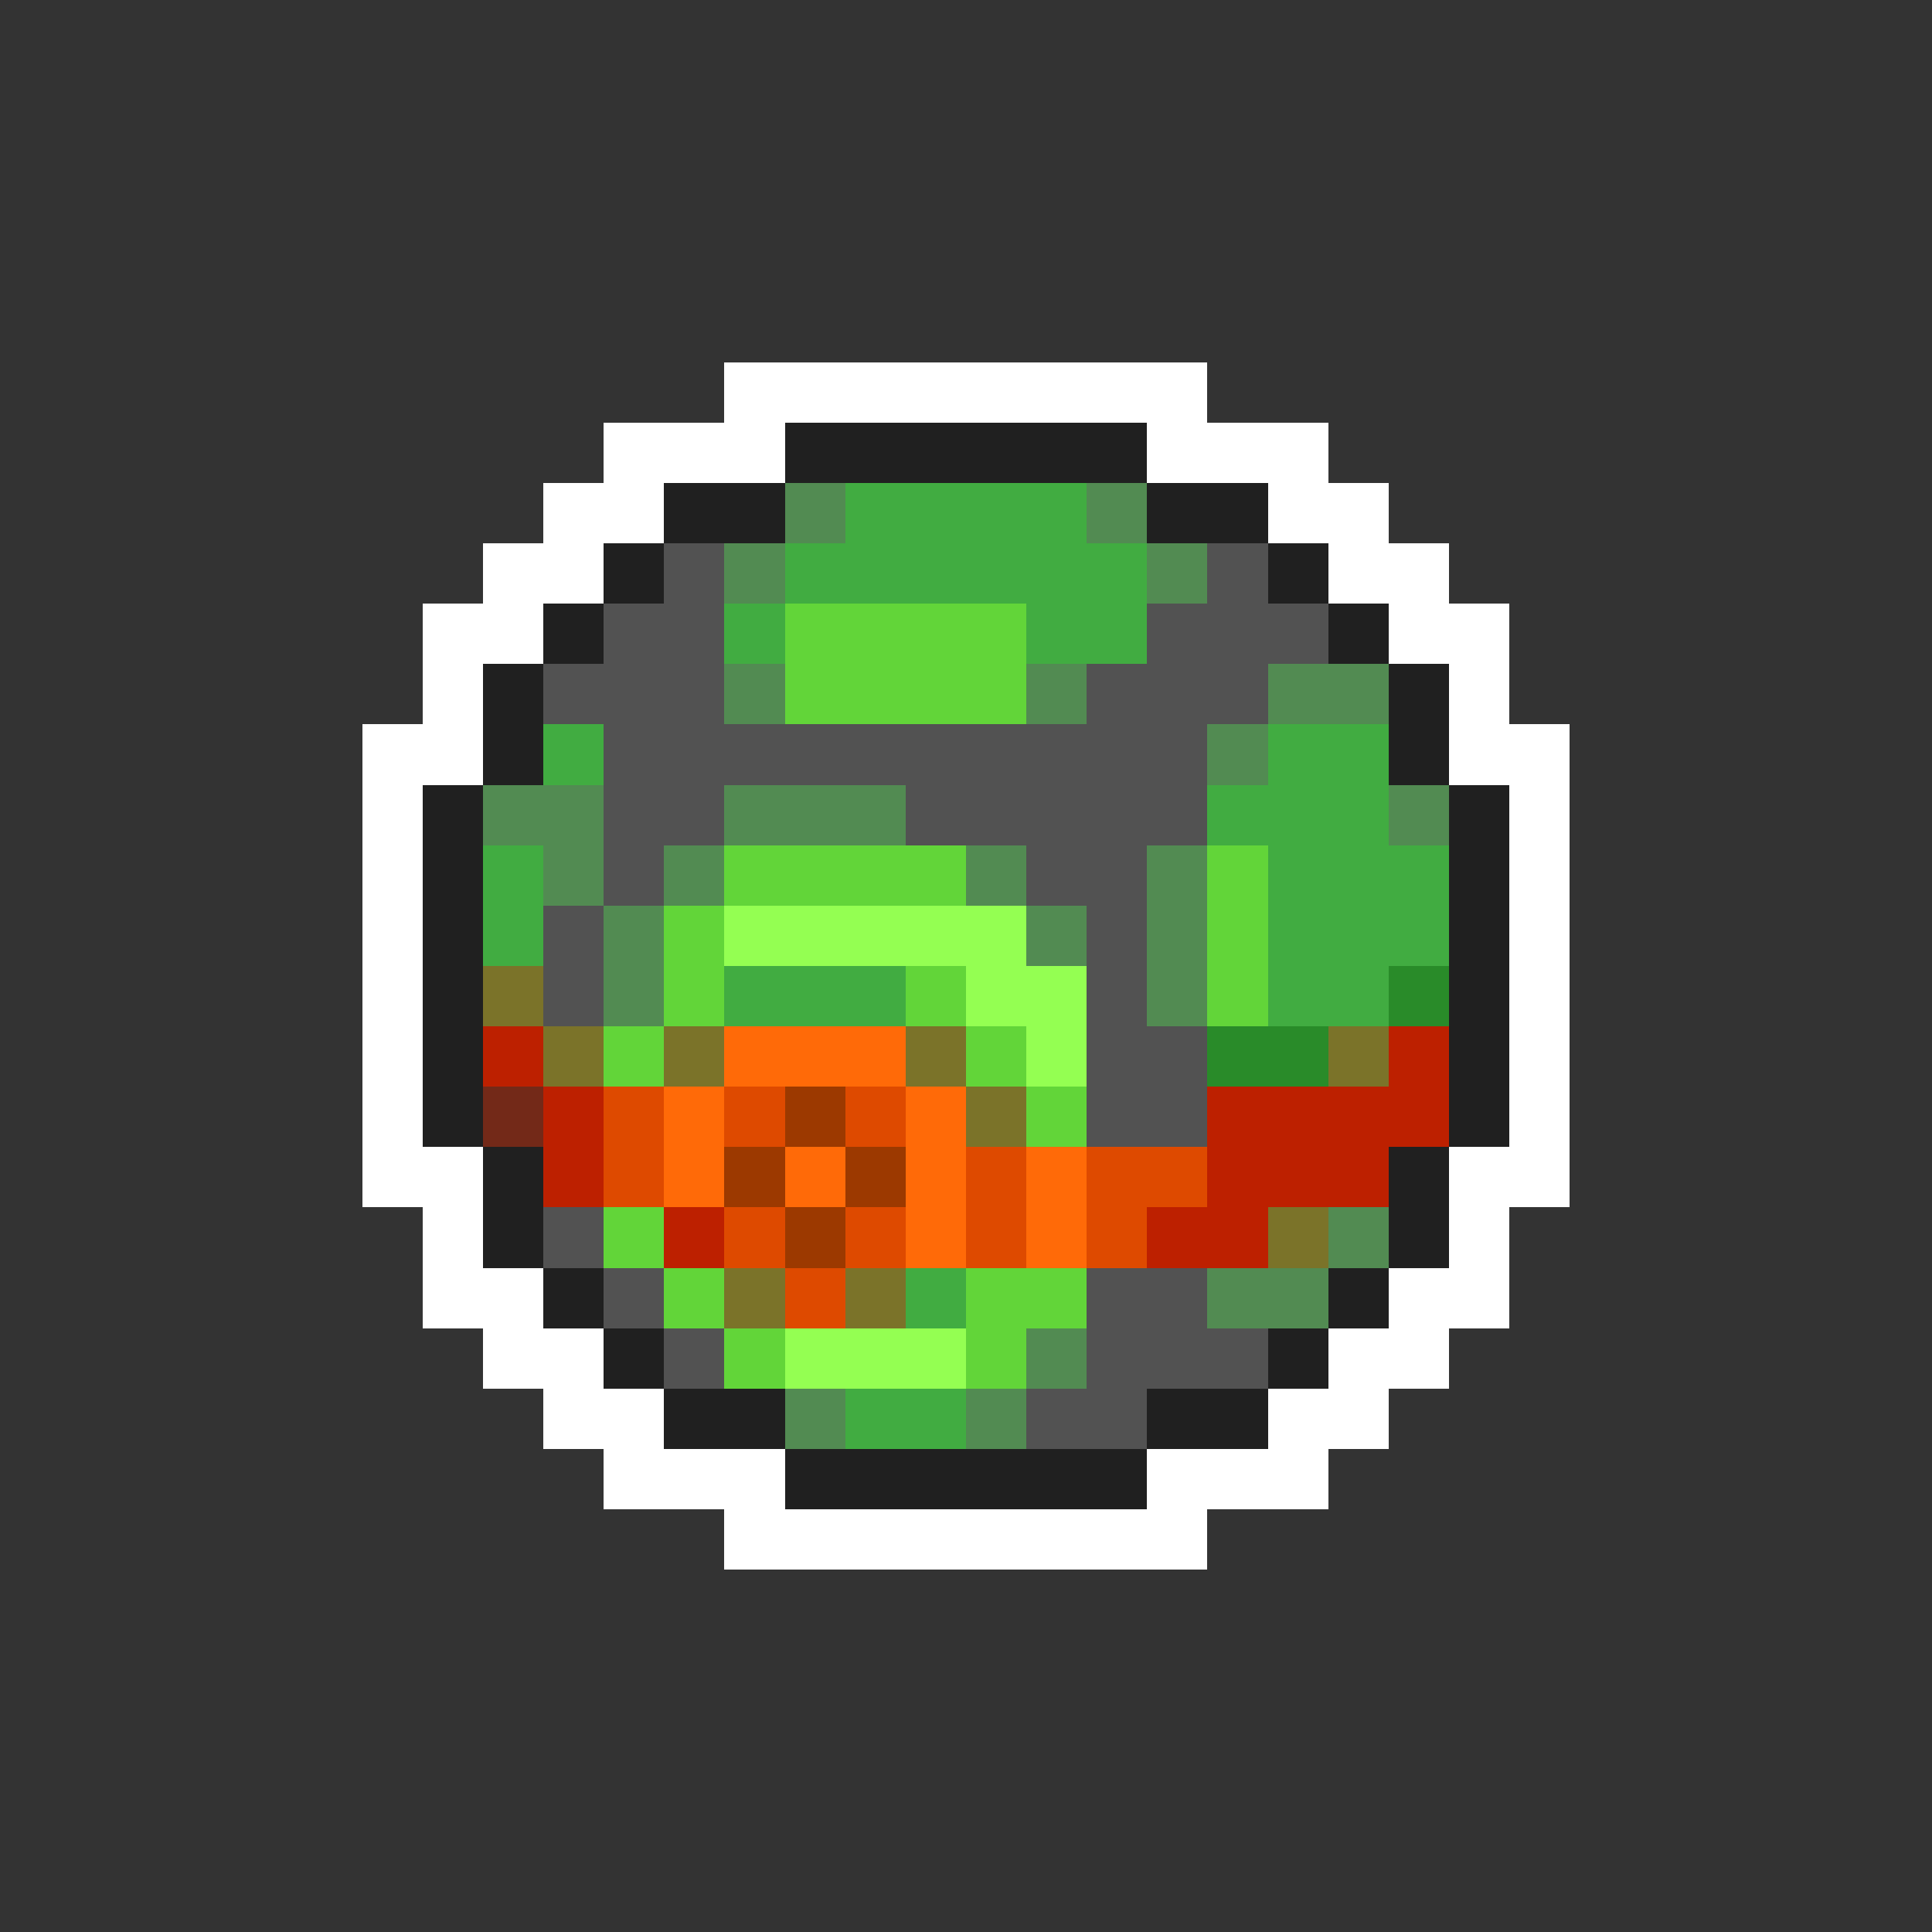 <svg xmlns="http://www.w3.org/2000/svg" viewBox="0 -0.5 32 32" shape-rendering="crispEdges">
<rect x="0" y="-0.5" width="32" height="32" fill="#333333" stroke="none"/>
<path stroke="#ffffff" d="M12 6h8M10 7h3M19 7h3M9 8h2M21 8h2M8 9h2M22 9h2M7 10h2M23 10h2M7 11h1M24 11h1M6 12h2M24 12h2M6 13h1M25 13h1M6 14h1M25 14h1M6 15h1M25 15h1M6 16h1M25 16h1M6 17h1M25 17h1M6 18h1M25 18h1M6 19h2M24 19h2M7 20h1M24 20h1M7 21h2M23 21h2M8 22h2M22 22h2M9 23h2M21 23h2M10 24h3M19 24h3M12 25h8" />
<path stroke="#202020" d="M13 7h6M11 8h2M19 8h2M10 9h1M21 9h1M9 10h1M22 10h1M8 11h1M23 11h1M8 12h1M23 12h1M7 13h1M24 13h1M7 14h1M24 14h1M7 15h1M24 15h1M7 16h1M24 16h1M7 17h1M24 17h1M7 18h1M24 18h1M8 19h1M23 19h1M8 20h1M23 20h1M9 21h1M22 21h1M10 22h1M21 22h1M11 23h2M19 23h2M13 24h6" />
<path stroke="#528b52" d="M13 8h1M18 8h1M12 9h1M19 9h1M12 11h1M17 11h1M21 11h2M20 12h1M8 13h2M12 13h3M23 13h1M9 14h1M11 14h1M16 14h1M19 14h1M10 15h1M17 15h1M19 15h1M10 16h1M19 16h1M22 20h1M20 21h2M17 22h1M13 23h1M16 23h1" />
<path stroke="#41ac41" d="M14 8h4M13 9h6M12 10h1M17 10h2M9 12h1M21 12h2M20 13h3M8 14h1M21 14h3M8 15h1M21 15h3M12 16h3M21 16h2M15 21h1M14 23h2" />
<path stroke="#525252" d="M11 9h1M20 9h1M10 10h2M19 10h3M9 11h3M18 11h3M10 12h10M10 13h2M15 13h5M10 14h1M17 14h2M9 15h1M18 15h1M9 16h1M18 16h1M18 17h2M18 18h2M9 20h1M10 21h1M18 21h2M11 22h1M18 22h3M17 23h2" />
<path stroke="#62d539" d="M13 10h4M13 11h4M12 14h4M20 14h1M11 15h1M20 15h1M11 16h1M15 16h1M20 16h1M10 17h1M16 17h1M17 18h1M10 20h1M11 21h1M16 21h2M12 22h1M16 22h1" />
<path stroke="#94ff52" d="M12 15h5M16 16h2M17 17h1M13 22h3" />
<path stroke="#7b7329" d="M8 16h1M9 17h1M11 17h1M15 17h1M22 17h1M16 18h1M21 20h1M12 21h1M14 21h1" />
<path stroke="#298b29" d="M23 16h1M20 17h2" />
<path stroke="#bd2000" d="M8 17h1M23 17h1M9 18h1M20 18h4M9 19h1M20 19h3M11 20h1M19 20h2" />
<path stroke="#ff6a08" d="M12 17h3M11 18h1M15 18h1M11 19h1M13 19h1M15 19h1M17 19h1M15 20h1M17 20h1" />
<path stroke="#732918" d="M8 18h1" />
<path stroke="#de4a00" d="M10 18h1M12 18h1M14 18h1M10 19h1M16 19h1M18 19h2M12 20h1M14 20h1M16 20h1M18 20h1M13 21h1" />
<path stroke="#9c3900" d="M13 18h1M12 19h1M14 19h1M13 20h1" />
</svg>
